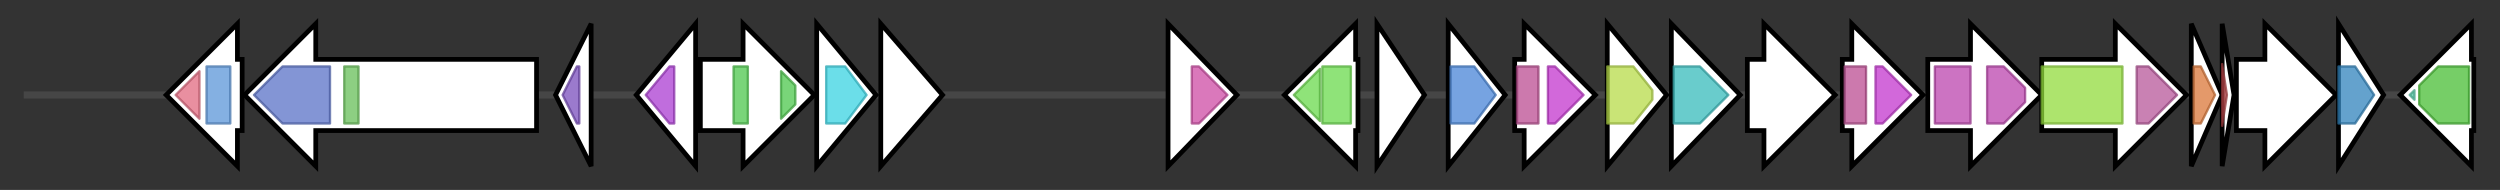 <svg version="1.1" baseProfile="full" xmlns="http://www.w3.org/2000/svg" width="1053.033" height="80">
	<rect width="100%" height="100%" fill="#333333" stroke="none"/>
	<g>
		<line x1="10" y1="40.0" x2="1043.033" y2="40.0" style="stroke:rgb(70,70,70); stroke-width:3 "/>
		<g>
			<title>sxtB
cytidine deaminase</title>
			<polygon class="sxtB
cytidine deaminase" points="102,25 100,25 100,10 70,40 100,70 100,55 102,55" fill="rgb(255,255,255)" fill-opacity="1.0" stroke="rgb(0,0,0)" stroke-width="2"  />
			<g>
				<title>dCMP_cyt_deam_2 (PF08211)
"Cytidine and deoxycytidylate deaminase zinc-binding region"</title>
				<polygon class="PF08211" points="74,40 84,30 84,50" stroke-linejoin="round" width="12" height="24" fill="rgb(225,105,128)" stroke="rgb(180,84,102)" stroke-width="1" opacity="0.75" />
			</g>
			<g>
				<title>dCMP_cyt_deam_1 (PF00383)
"Cytidine and deoxycytidylate deaminase zinc-binding region"</title>
				<rect class="PF00383" x="87" y="28" stroke-linejoin="round" width="10" height="24" fill="rgb(91,149,216)" stroke="rgb(72,119,172)" stroke-width="1" opacity="0.75" />
			</g>
		</g>
		<g>
			<title>sxtA
polyketide synthase-related protein</title>
			<polygon class="sxtA
polyketide synthase-related protein" points="226,25 133,25 133,10 103,40 133,70 133,55 226,55" fill="rgb(255,255,255)" fill-opacity="1.0" stroke="rgb(0,0,0)" stroke-width="2"  />
			<g>
				<title>Aminotran_1_2 (PF00155)
"Aminotransferase class I and II"</title>
				<polygon class="PF00155" points="107,40 119,28 139,28 139,52 119,52" stroke-linejoin="round" width="35" height="24" fill="rgb(89,113,198)" stroke="rgb(71,90,158)" stroke-width="1" opacity="0.75" />
			</g>
			<g>
				<title>PP-binding (PF00550)
"Phosphopantetheine attachment site"</title>
				<rect class="PF00550" x="145" y="28" stroke-linejoin="round" width="6" height="24" fill="rgb(103,191,88)" stroke="rgb(82,152,70)" stroke-width="1" opacity="0.75" />
			</g>
		</g>
		<g>
			<title>sxtE
chaperone-like protein</title>
			<polygon class="sxtE
chaperone-like protein" points="234,40 249,10 249,70" fill="rgb(255,255,255)" fill-opacity="1.0" stroke="rgb(0,0,0)" stroke-width="2"  />
			<g>
				<title>DUF5992 (PF19454)
"Family of unknown function (DUF5992)"</title>
				<polygon class="PF19454" points="237,40 243,28 244,28 244,52 243,52" stroke-linejoin="round" width="10" height="24" fill="rgb(121,78,188)" stroke="rgb(96,62,150)" stroke-width="1" opacity="0.75" />
			</g>
		</g>
		<g>
			<title>sxtD
sterole desaturase</title>
			<polygon class="sxtD
sterole desaturase" points="268,40 293,10 293,70" fill="rgb(255,255,255)" fill-opacity="1.0" stroke="rgb(0,0,0)" stroke-width="2"  />
			<g>
				<title>FA_hydroxylase (PF04116)
"Fatty acid hydroxylase superfamily"</title>
				<polygon class="PF04116" points="272,40 282,28 284,28 284,52 282,52" stroke-linejoin="round" width="13" height="24" fill="rgb(171,60,209)" stroke="rgb(136,48,167)" stroke-width="1" opacity="0.75" />
			</g>
		</g>
		<g>
			<title>sxtP
putative saxitoxin-binding protein</title>
			<polygon class="sxtP
putative saxitoxin-binding protein" points="295,25 313,25 313,10 343,40 313,70 313,55 295,55" fill="rgb(255,255,255)" fill-opacity="1.0" stroke="rgb(0,0,0)" stroke-width="2"  />
			<g>
				<title>FG-GAP_3 (PF13517)
"FG-GAP-like repeat"</title>
				<rect class="PF13517" x="309" y="28" stroke-linejoin="round" width="6" height="24" fill="rgb(77,199,76)" stroke="rgb(61,159,60)" stroke-width="1" opacity="0.75" />
			</g>
			<g>
				<title>FG-GAP_3 (PF13517)
"FG-GAP-like repeat"</title>
				<polygon class="PF13517" points="329,30 335,36 335,44 329,50" stroke-linejoin="round" width="6" height="24" fill="rgb(77,199,76)" stroke="rgb(61,159,60)" stroke-width="1" opacity="0.75" />
			</g>
		</g>
		<g>
			<title>
Unknown</title>
			<polygon class="
Unknown" points="344,10 369,40 344,70" fill="rgb(255,255,255)" fill-opacity="1.0" stroke="rgb(0,0,0)" stroke-width="2"  />
			<g>
				<title>YqcI_YcgG (PF08892)
"YqcI/YcgG family"</title>
				<polygon class="PF08892" points="348,28 356,28 365,40 356,52 348,52" stroke-linejoin="round" width="19" height="24" fill="rgb(58,210,225)" stroke="rgb(46,168,180)" stroke-width="1" opacity="0.75" />
			</g>
		</g>
		<g>
			<title>sxtR
acyl-CoA N-acyltransferase</title>
			<polygon class="sxtR
acyl-CoA N-acyltransferase" points="371,10 397,40 371,70" fill="rgb(255,255,255)" fill-opacity="1.0" stroke="rgb(0,0,0)" stroke-width="2"  />
		</g>
		<g>
			<title>
transposase</title>
			<polygon class="
transposase" points="492,10 521,40 492,70" fill="rgb(255,255,255)" fill-opacity="1.0" stroke="rgb(0,0,0)" stroke-width="2"  />
			<g>
				<title>DDE_Tnp_1_3 (PF13612)
"Transposase DDE domain"</title>
				<polygon class="PF13612" points="502,28 505,28 517,40 517,40 505,52 502,52" stroke-linejoin="round" width="15" height="24" fill="rgb(205,75,164)" stroke="rgb(164,60,131)" stroke-width="1" opacity="0.75" />
			</g>
		</g>
		<g>
			<title>
permease</title>
			<polygon class="
permease" points="572,25 571,25 571,10 541,40 571,70 571,55 572,55" fill="rgb(255,255,255)" fill-opacity="1.0" stroke="rgb(0,0,0)" stroke-width="2"  />
			<g>
				<title>EamA (PF00892)
"EamA-like transporter family"</title>
				<polygon class="PF00892" points="545,40 556,29 556,51" stroke-linejoin="round" width="14" height="24" fill="rgb(105,217,77)" stroke="rgb(84,173,61)" stroke-width="1" opacity="0.75" />
			</g>
			<g>
				<title>EamA (PF00892)
"EamA-like transporter family"</title>
				<polygon class="PF00892" points="557,28 557,28 569,28 569,52 557,52 557,52" stroke-linejoin="round" width="12" height="24" fill="rgb(105,217,77)" stroke="rgb(84,173,61)" stroke-width="1" opacity="0.75" />
			</g>
		</g>
		<g>
			<title>
hypothetical protein</title>
			<polygon class="
hypothetical protein" points="580,10 600,40 580,70" fill="rgb(255,255,255)" fill-opacity="1.0" stroke="rgb(0,0,0)" stroke-width="2"  />
		</g>
		<g>
			<title>sxtS
phytanoyl-CoA dioxygenase</title>
			<polygon class="sxtS
phytanoyl-CoA dioxygenase" points="610,10 634,40 610,70" fill="rgb(255,255,255)" fill-opacity="1.0" stroke="rgb(0,0,0)" stroke-width="2"  />
			<g>
				<title>PhyH (PF05721)
"Phytanoyl-CoA dioxygenase (PhyH)"</title>
				<polygon class="PF05721" points="611,28 621,28 630,40 621,52 611,52" stroke-linejoin="round" width="20" height="24" fill="rgb(72,132,214)" stroke="rgb(57,105,171)" stroke-width="1" opacity="0.75" />
			</g>
		</g>
		<g>
			<title>sxtT
phenylpropionate dioxygenase</title>
			<polygon class="sxtT
phenylpropionate dioxygenase" points="638,25 642,25 642,10 672,40 642,70 642,55 638,55" fill="rgb(255,255,255)" fill-opacity="1.0" stroke="rgb(0,0,0)" stroke-width="2"  />
			<g>
				<title>Rieske (PF00355)
"Rieske [2Fe-2S] domain"</title>
				<rect class="PF00355" x="639" y="28" stroke-linejoin="round" width="9" height="24" fill="rgb(186,77,145)" stroke="rgb(148,61,115)" stroke-width="1" opacity="0.75" />
			</g>
			<g>
				<title>VanA_C (PF19112)
"Vanillate O-demethylase oxygenase C-terminal domain"</title>
				<polygon class="PF19112" points="652,28 655,28 667,40 655,52 652,52" stroke-linejoin="round" width="18" height="24" fill="rgb(195,54,205)" stroke="rgb(156,43,164)" stroke-width="1" opacity="0.75" />
			</g>
		</g>
		<g>
			<title>sxtU
short-chain alcohol dehydrogenase</title>
			<polygon class="sxtU
short-chain alcohol dehydrogenase" points="677,10 702,40 677,70" fill="rgb(255,255,255)" fill-opacity="1.0" stroke="rgb(0,0,0)" stroke-width="2"  />
			<g>
				<title>adh_short (PF00106)
"short chain dehydrogenase"</title>
				<polygon class="PF00106" points="677,28 688,28 696,38 696,42 688,52 677,52" stroke-linejoin="round" width="19" height="24" fill="rgb(182,219,73)" stroke="rgb(145,175,58)" stroke-width="1" opacity="0.75" />
			</g>
		</g>
		<g>
			<title>sxtN
sulfotransferase</title>
			<polygon class="sxtN
sulfotransferase" points="704,10 733,40 704,70" fill="rgb(255,255,255)" fill-opacity="1.0" stroke="rgb(0,0,0)" stroke-width="2"  />
			<g>
				<title>Sulfotransfer_5 (PF19798)
"Sulfotransferase domain"</title>
				<polygon class="PF19798" points="705,28 716,28 728,40 716,52 705,52" stroke-linejoin="round" width="25" height="24" fill="rgb(55,186,187)" stroke="rgb(44,148,149)" stroke-width="1" opacity="0.75" />
			</g>
		</g>
		<g>
			<title>sxtG
amidinotransferase</title>
			<polygon class="sxtG
amidinotransferase" points="736,25 743,25 743,10 773,40 743,70 743,55 736,55" fill="rgb(255,255,255)" fill-opacity="1.0" stroke="rgb(0,0,0)" stroke-width="2"  />
		</g>
		<g>
			<title>sxtH
phenylpropionate dioxygenase</title>
			<polygon class="sxtH
phenylpropionate dioxygenase" points="776,25 780,25 780,10 810,40 780,70 780,55 776,55" fill="rgb(255,255,255)" fill-opacity="1.0" stroke="rgb(0,0,0)" stroke-width="2"  />
			<g>
				<title>Rieske (PF00355)
"Rieske [2Fe-2S] domain"</title>
				<rect class="PF00355" x="777" y="28" stroke-linejoin="round" width="9" height="24" fill="rgb(186,77,145)" stroke="rgb(148,61,115)" stroke-width="1" opacity="0.75" />
			</g>
			<g>
				<title>VanA_C (PF19112)
"Vanillate O-demethylase oxygenase C-terminal domain"</title>
				<polygon class="PF19112" points="790,28 793,28 805,40 793,52 790,52" stroke-linejoin="round" width="18" height="24" fill="rgb(195,54,205)" stroke="rgb(156,43,164)" stroke-width="1" opacity="0.75" />
			</g>
		</g>
		<g>
			<title>sxtM
sodium-driven multidrug and toxic compound extrusion protein</title>
			<polygon class="sxtM
sodium-driven multidrug and toxic compound extrusion protein" points="812,25 830,25 830,10 860,40 830,70 830,55 812,55" fill="rgb(255,255,255)" fill-opacity="1.0" stroke="rgb(0,0,0)" stroke-width="2"  />
			<g>
				<title>MatE (PF01554)
"MatE"</title>
				<rect class="PF01554" x="815" y="28" stroke-linejoin="round" width="15" height="24" fill="rgb(187,69,173)" stroke="rgb(149,55,138)" stroke-width="1" opacity="0.75" />
			</g>
			<g>
				<title>MatE (PF01554)
"MatE"</title>
				<polygon class="PF01554" points="837,28 844,28 853,37 853,43 844,52 837,52" stroke-linejoin="round" width="16" height="24" fill="rgb(187,69,173)" stroke="rgb(149,55,138)" stroke-width="1" opacity="0.75" />
			</g>
		</g>
		<g>
			<title>sxtI
NodU/CmcH-related carbamoyltransferase</title>
			<polygon class="sxtI
NodU/CmcH-related carbamoyltransferase" points="860,25 891,25 891,10 921,40 891,70 891,55 860,55" fill="rgb(255,255,255)" fill-opacity="1.0" stroke="rgb(0,0,0)" stroke-width="2"  />
			<g>
				<title>Carbam_trans_N (PF02543)
"Carbamoyltransferase N-terminus"</title>
				<rect class="PF02543" x="860" y="28" stroke-linejoin="round" width="34" height="24" fill="rgb(146,218,61)" stroke="rgb(116,174,48)" stroke-width="1" opacity="0.75" />
			</g>
			<g>
				<title>Carbam_trans_C (PF16861)
"Carbamoyltransferase C-terminus"</title>
				<polygon class="PF16861" points="900,28 905,28 917,40 905,52 900,52" stroke-linejoin="round" width="18" height="24" fill="rgb(183,87,154)" stroke="rgb(146,69,123)" stroke-width="1" opacity="0.75" />
			</g>
		</g>
		<g>
			<title>sxtJ
hypothetical protein</title>
			<polygon class="sxtJ
hypothetical protein" points="923,10 936,40 923,70" fill="rgb(255,255,255)" fill-opacity="1.0" stroke="rgb(0,0,0)" stroke-width="2"  />
			<g>
				<title>SxtJ (PF19588)
"Saxitoxin biosynthesis operon protein SxtJ"</title>
				<polygon class="PF19588" points="924,28 927,28 933,40 933,40 927,52 924,52" stroke-linejoin="round" width="9" height="24" fill="rgb(218,119,56)" stroke="rgb(174,95,44)" stroke-width="1" opacity="0.75" />
			</g>
		</g>
		<g>
			<title>sxtK
hypothetical protein</title>
			<polygon class="sxtK
hypothetical protein" points="936,10 941,40 936,70" fill="rgb(255,255,255)" fill-opacity="1.0" stroke="rgb(0,0,0)" stroke-width="2"  />
			<g>
				<title>DUF5989 (PF19451)
"Family of unknown function (DUF5989)"</title>
				<polygon class="PF19451" points="936,27 938,40 936,53" stroke-linejoin="round" width="4" height="24" fill="rgb(180,68,72)" stroke="rgb(144,54,57)" stroke-width="1" opacity="0.75" />
			</g>
		</g>
		<g>
			<title>sxtL
GDSL-lipase</title>
			<polygon class="sxtL
GDSL-lipase" points="942,25 954,25 954,10 984,40 954,70 954,55 942,55" fill="rgb(255,255,255)" fill-opacity="1.0" stroke="rgb(0,0,0)" stroke-width="2"  />
		</g>
		<g>
			<title>sxtO
adenylylsulfate kinase</title>
			<polygon class="sxtO
adenylylsulfate kinase" points="985,10 1004,40 985,70" fill="rgb(255,255,255)" fill-opacity="1.0" stroke="rgb(0,0,0)" stroke-width="2"  />
			<g>
				<title>APS_kinase (PF01583)
"Adenylylsulphate kinase"</title>
				<polygon class="PF01583" points="985,28 992,28 1000,40 1000,40 992,52 985,52" stroke-linejoin="round" width="15" height="24" fill="rgb(48,131,188)" stroke="rgb(38,104,150)" stroke-width="1" opacity="0.75" />
			</g>
		</g>
		<g>
			<title>
SMF protein</title>
			<polygon class="
SMF protein" points="1042,25 1041,25 1041,10 1011,40 1041,70 1041,55 1042,55" fill="rgb(255,255,255)" fill-opacity="1.0" stroke="rgb(0,0,0)" stroke-width="2"  />
			<g>
				<title>DprA_WH (PF17782)
"DprA winged helix domain"</title>
				<polygon class="PF17782" points="1015,40 1017,38 1017,42" stroke-linejoin="round" width="6" height="24" fill="rgb(80,199,164)" stroke="rgb(64,159,131)" stroke-width="1" opacity="0.75" />
			</g>
			<g>
				<title>DNA_processg_A (PF02481)
"DNA recombination-mediator protein A"</title>
				<polygon class="PF02481" points="1019,36 1027,28 1040,28 1040,52 1027,52 1019,44" stroke-linejoin="round" width="21" height="24" fill="rgb(72,189,53)" stroke="rgb(57,151,42)" stroke-width="1" opacity="0.75" />
			</g>
		</g>
	</g>
</svg>
